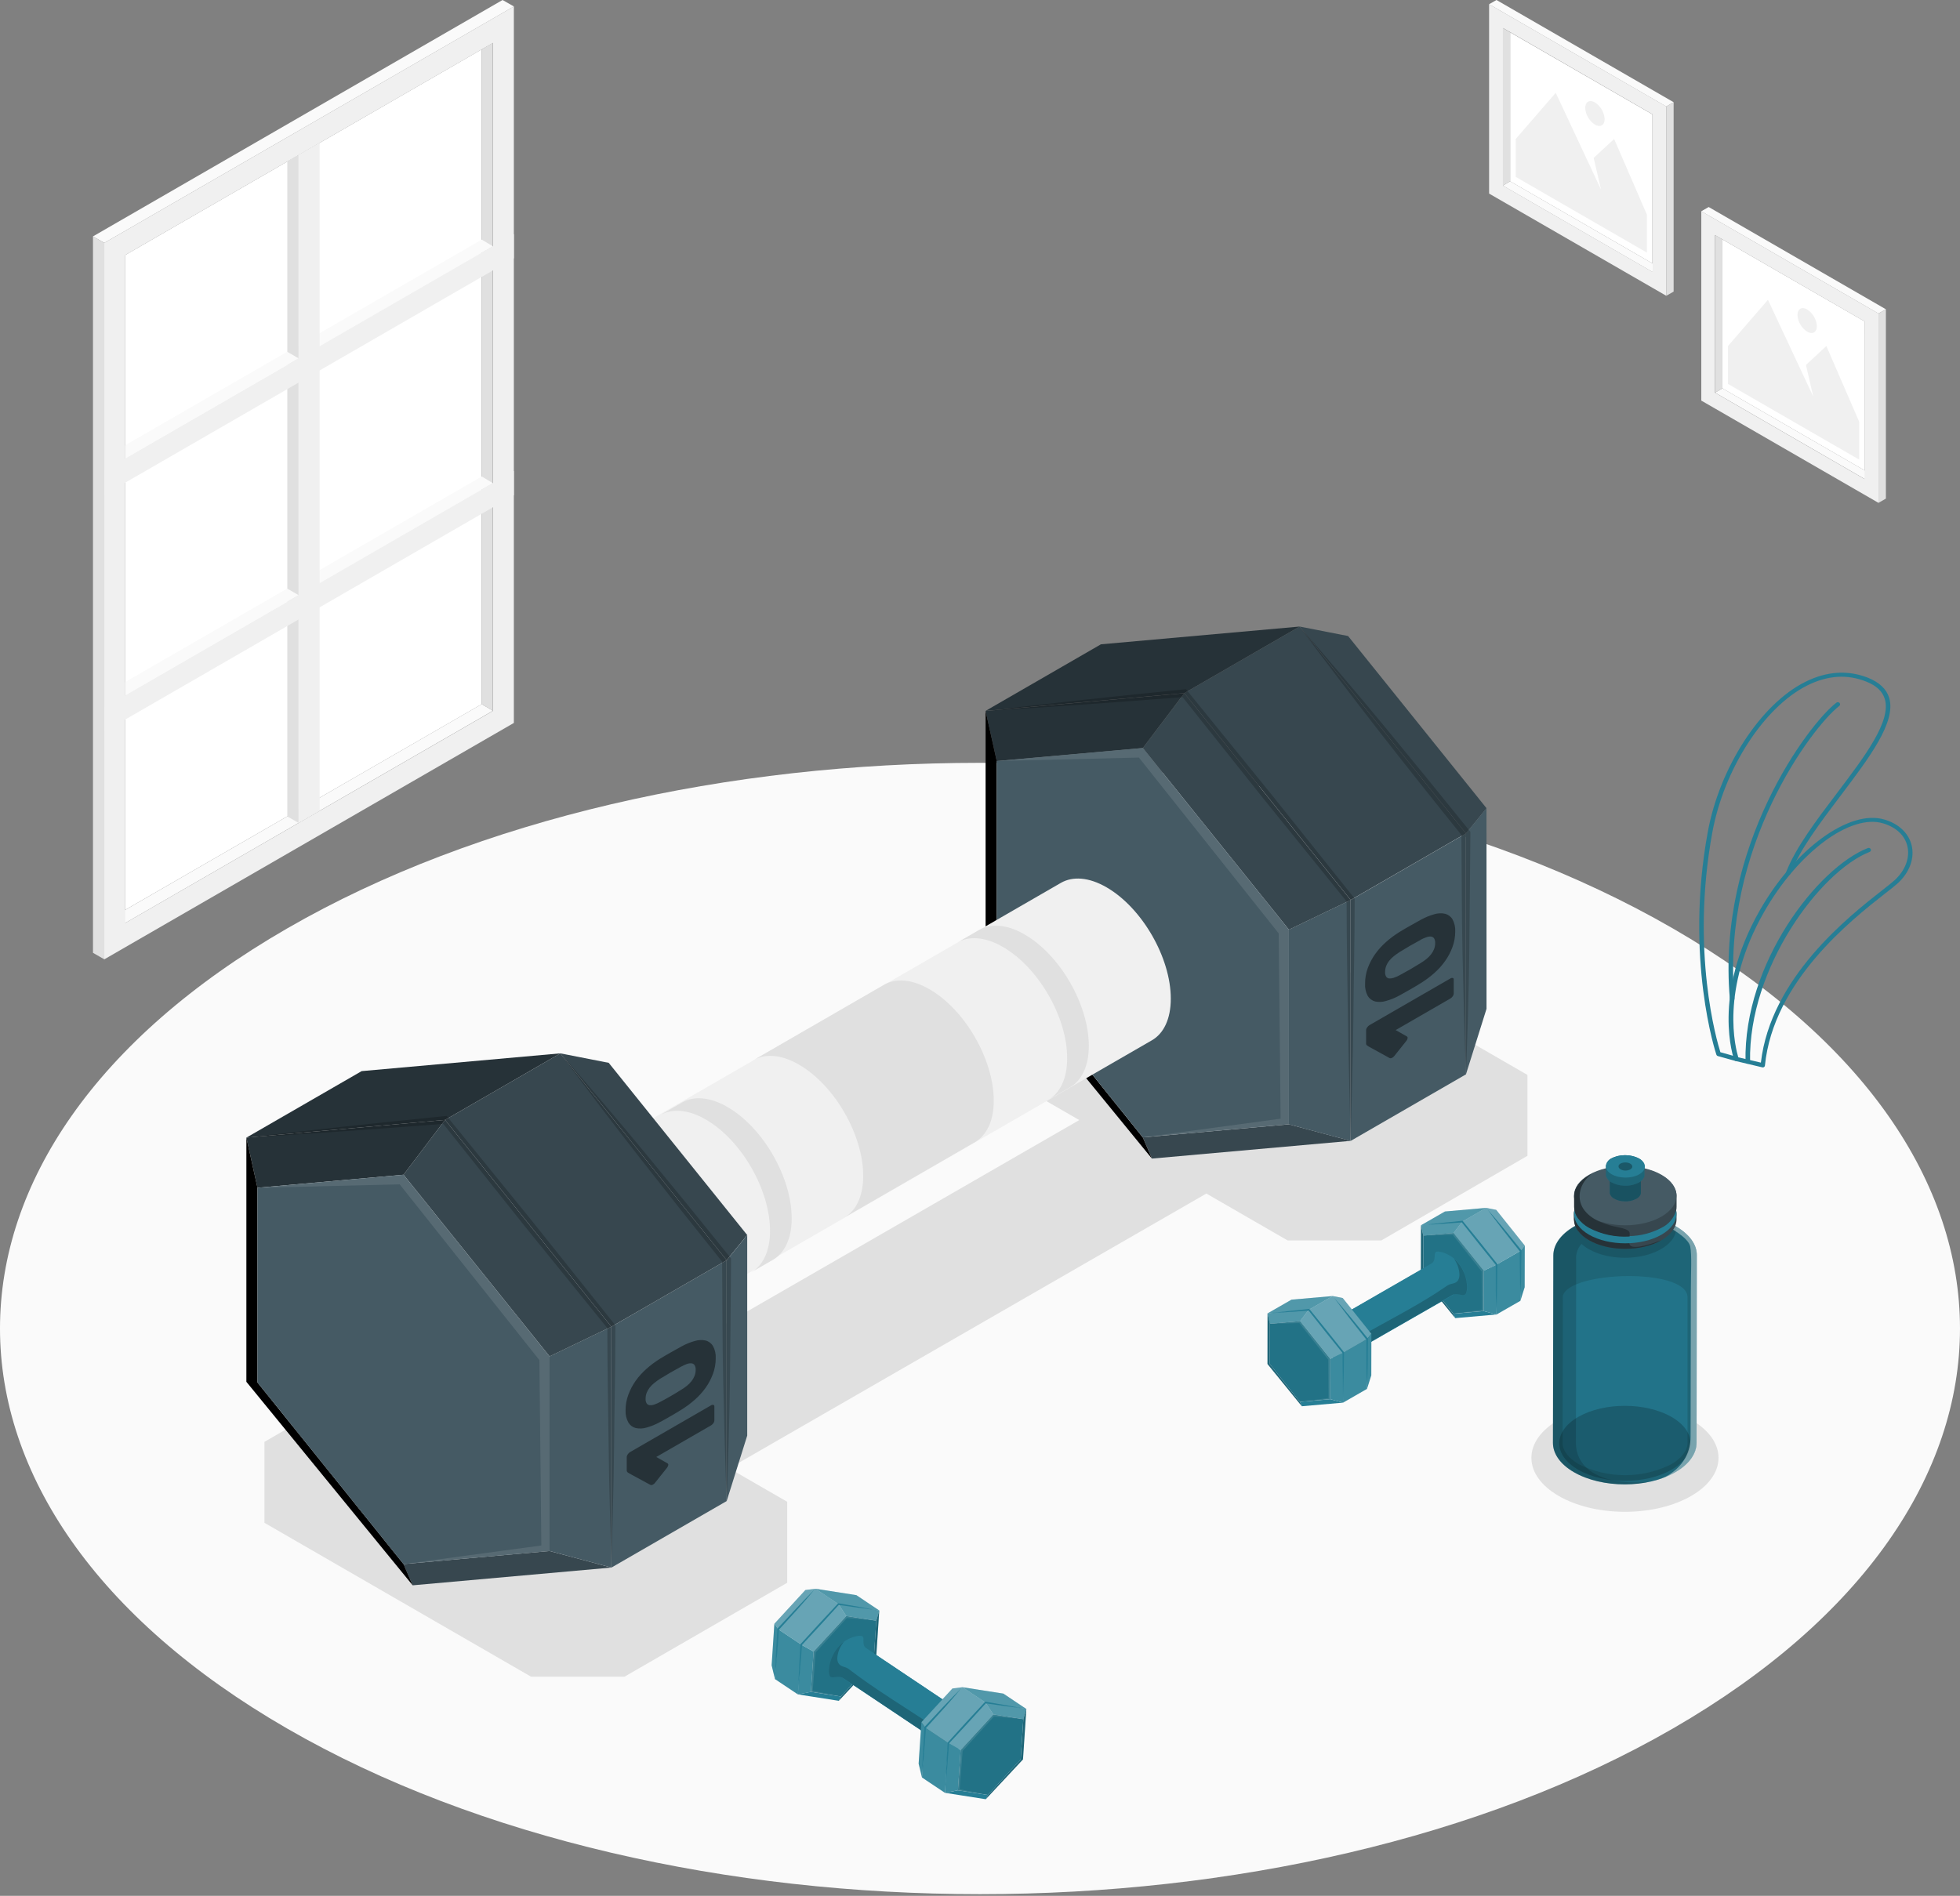 <svg width="154" height="149" viewBox="0 0 154 149" fill="none" xmlns="http://www.w3.org/2000/svg">
<rect x="0" y="0" width="154" height="149" fill="#808080" stroke="none"/>
<path d="M22.553 72.973C-7.518 90.334 -7.518 118.481 22.553 135.844C52.624 153.208 101.378 153.205 131.448 135.844C161.519 118.484 161.516 90.334 131.448 72.973C101.381 55.613 52.62 55.613 22.553 72.973Z" fill="#FAFAFA"/>
<path d="M8.97 72.014L9.845 72.537L38.727 55.862L37.852 55.34L8.97 72.014Z" fill="#FAFAFA"/>
<path d="M37.852 55.34L9.845 71.505V20.041L37.852 3.879V55.34Z" fill="white"/>
<path d="M40.374 0.508L8.193 19.09V75.397L40.374 56.818V0.508ZM38.741 55.864L9.843 72.539V20.043L38.741 3.369V55.864Z" fill="#F0F0F0"/>
<path d="M38.724 55.863L37.849 55.341V3.88L38.724 3.367V55.863Z" fill="#E0E0E0"/>
<path d="M9.845 53.618V54.646L38.727 37.972L37.852 37.449L9.845 53.618Z" fill="#FAFAFA"/>
<path d="M9.845 35V36.029L38.727 19.355L37.852 18.832L9.845 35Z" fill="#FAFAFA"/>
<path d="M40.377 0.506L39.486 0L7.306 18.578L8.194 19.088L40.377 0.506Z" fill="#FAFAFA"/>
<path d="M7.306 18.578L8.194 19.088V75.394L7.306 74.885V18.578Z" fill="#E0E0E0"/>
<path d="M22.573 12.692L23.462 12.176V64.675L22.573 64.165V12.692Z" fill="#E0E0E0"/>
<path d="M25.112 11.23L23.46 12.178V64.677L25.112 63.72V11.23Z" fill="#F0F0F0"/>
<path d="M40.376 18.398V20.302L8.192 38.884V36.977L40.376 18.398Z" fill="#F0F0F0"/>
<path d="M40.376 37.016V38.919L8.192 57.501V55.597L40.376 37.016Z" fill="#F0F0F0"/>
<path d="M23.462 28.165L22.573 27.652L9.844 35V36.029L23.462 28.165Z" fill="#FAFAFA"/>
<path d="M23.462 46.774L22.573 46.262L9.844 53.609V54.638L23.462 46.774Z" fill="#FAFAFA"/>
<path d="M130.411 21.035L129.84 21.375L118.083 14.589L118.655 14.246L130.411 21.035Z" fill="#FAFAFA"/>
<path d="M118.651 14.246L129.836 20.703V8.992L118.651 2.539V14.246Z" fill="white"/>
<path d="M117 15.214L130.918 23.244V8.366L117 0.332V15.214ZM118.097 2.203L129.854 8.993V21.376L118.097 14.59V2.203Z" fill="#F0F0F0"/>
<path d="M118.083 14.59L118.655 14.247V2.539L118.083 2.203V14.59Z" fill="#E0E0E0"/>
<path d="M117 0.333L117.581 0L131.5 8.034L130.918 8.37L117 0.333Z" fill="#FAFAFA"/>
<path d="M131.5 8.031L130.919 8.368V23.249L131.5 22.916V8.031Z" fill="#E0E0E0"/>
<path d="M119.092 13.899L129.402 19.853V16.875L126.825 10.924L125.218 12.41L125.796 14.905L122.237 7.293L119.092 10.924V13.899Z" fill="#F0F0F0"/>
<path d="M125.316 8.049C125.536 8.192 125.719 8.385 125.851 8.612C125.983 8.839 126.06 9.093 126.077 9.355C126.077 9.842 125.75 10.037 125.316 9.796C125.096 9.652 124.912 9.46 124.78 9.233C124.647 9.006 124.569 8.752 124.552 8.49C124.552 8.003 124.895 7.807 125.316 8.049Z" fill="#F0F0F0"/>
<path d="M147.087 37.306L146.516 37.648L134.756 30.859L135.331 30.52L147.087 37.306Z" fill="#FAFAFA"/>
<path d="M135.328 30.52L146.513 36.976L146.51 25.262L135.328 18.812V30.52Z" fill="white"/>
<path d="M133.673 31.483L147.595 39.52V24.638L133.673 16.602V31.483ZM134.747 18.476L146.504 25.262V37.649L134.747 30.86V18.476Z" fill="#F0F0F0"/>
<path d="M134.756 30.86L135.331 30.52V18.813L134.756 18.477V30.86Z" fill="#E0E0E0"/>
<path d="M133.673 16.603L134.254 16.27L148.176 24.306L147.595 24.64L133.673 16.603Z" fill="#FAFAFA"/>
<path d="M148.177 24.305L147.596 24.638V39.52L148.177 39.186V24.305Z" fill="#E0E0E0"/>
<path d="M135.77 30.172L146.079 36.122V33.147L143.499 27.194L141.896 28.683L142.474 31.178L138.911 23.562L135.77 27.194V30.172Z" fill="#F0F0F0"/>
<path d="M141.99 24.32C142.211 24.463 142.395 24.655 142.527 24.882C142.66 25.109 142.738 25.364 142.755 25.626C142.755 26.113 142.412 26.312 141.99 26.067C141.77 25.924 141.587 25.731 141.455 25.504C141.322 25.277 141.245 25.023 141.229 24.761C141.229 24.274 141.569 24.075 141.99 24.32Z" fill="#F0F0F0"/>
<path d="M138.538 83.885C138.514 83.89 138.49 83.89 138.466 83.885L136.379 83.389C136.352 83.382 136.326 83.37 136.305 83.352C136.283 83.333 136.266 83.31 136.255 83.284C136.236 83.235 134.433 78.258 138.28 71.528C141.023 66.714 145.321 63.586 148.058 64.409C149.178 64.735 149.955 65.473 150.193 66.407C150.455 67.446 150.04 68.582 149.076 69.448C148.864 69.64 148.528 69.901 148.097 70.235C145.484 72.289 139.335 77.093 138.672 83.751C138.669 83.775 138.66 83.798 138.647 83.818C138.634 83.838 138.617 83.856 138.597 83.869C138.578 83.878 138.558 83.883 138.538 83.885ZM136.579 83.095L138.355 83.513C139.129 76.831 145.256 72.031 147.884 69.97C148.302 69.644 148.636 69.382 148.841 69.196C149.71 68.412 150.089 67.393 149.857 66.469C149.645 65.636 148.972 65.013 147.96 64.709C145.383 63.935 141.275 66.995 138.61 71.668C135.109 77.804 136.379 82.425 136.579 83.095Z" fill="#267E95"/>
<path d="M137.356 83.603H137.329C137.284 83.605 137.239 83.589 137.205 83.558C137.171 83.528 137.15 83.486 137.147 83.44C136.993 75.674 142.829 68.192 146.754 66.651C146.797 66.633 146.846 66.632 146.889 66.648C146.933 66.665 146.969 66.697 146.989 66.739C146.998 66.76 147.003 66.781 147.003 66.803C147.003 66.826 146.998 66.847 146.989 66.868C146.98 66.888 146.967 66.906 146.951 66.921C146.935 66.936 146.916 66.948 146.895 66.955C143.015 68.477 137.362 76.069 137.506 83.437C137.506 83.478 137.491 83.518 137.463 83.549C137.435 83.58 137.397 83.599 137.356 83.603Z" fill="#267E95"/>
<path d="M136.463 83.39C136.437 83.397 136.41 83.397 136.384 83.39L134.977 82.999C134.95 82.992 134.925 82.978 134.905 82.959C134.884 82.941 134.869 82.917 134.859 82.891C134.833 82.816 132.355 75.38 134.18 65.4C135.111 60.309 138.334 55.341 141.841 53.591C143.527 52.748 145.186 52.644 146.766 53.264C147.661 53.624 148.223 54.153 148.432 54.835C149.013 56.726 146.88 59.541 144.627 62.523C143.047 64.609 141.417 66.768 140.672 68.669C140.653 68.711 140.618 68.745 140.575 68.763C140.533 68.781 140.484 68.782 140.44 68.767C140.419 68.761 140.399 68.751 140.382 68.737C140.365 68.723 140.351 68.705 140.341 68.686C140.331 68.666 140.325 68.645 140.323 68.623C140.322 68.6 140.325 68.578 140.333 68.558C141.094 66.598 142.74 64.436 144.333 62.333C146.538 59.42 148.621 56.667 148.089 54.927C147.906 54.332 147.436 53.888 146.626 53.565C145.15 52.974 143.595 53.075 142.011 53.865C138.592 55.573 135.45 60.442 134.536 65.442C132.825 74.795 134.908 81.859 135.173 82.695L136.479 83.061C136.501 83.065 136.522 83.075 136.539 83.088C136.557 83.101 136.572 83.118 136.584 83.137C136.595 83.157 136.601 83.178 136.604 83.201C136.606 83.223 136.604 83.245 136.597 83.266C136.589 83.298 136.572 83.326 136.548 83.348C136.524 83.37 136.495 83.385 136.463 83.39Z" fill="#267E95"/>
<path d="M136.113 78.664C136.067 78.669 136.021 78.656 135.984 78.627C135.948 78.599 135.924 78.557 135.917 78.511C134.859 66.496 142.122 56.876 144.284 55.227C144.321 55.198 144.368 55.184 144.415 55.188C144.462 55.192 144.506 55.212 144.539 55.246C144.554 55.263 144.565 55.282 144.572 55.303C144.579 55.324 144.581 55.347 144.579 55.369C144.577 55.391 144.57 55.412 144.559 55.432C144.548 55.451 144.534 55.468 144.516 55.481C142.393 57.114 135.228 66.601 136.276 78.485C136.278 78.507 136.275 78.53 136.267 78.551C136.259 78.573 136.248 78.592 136.233 78.609C136.217 78.626 136.199 78.639 136.178 78.649C136.158 78.658 136.136 78.664 136.113 78.664Z" fill="#267E95"/>
<path d="M80.228 85.389L84.798 88.029L47.307 109.638L40.904 105.938H33.56L20.776 113.319V119.68L41.722 131.773H49.069L61.853 124.392C61.853 121.565 61.853 120.857 61.853 118.029L57.294 115.397L94.785 93.803L101.171 97.49H108.529L120.013 90.838C120.013 88.016 120.013 87.305 120.013 84.48L99.065 72.387H91.708L80.234 79.039C80.223 81.856 80.226 82.567 80.228 85.389Z" fill="#E0E0E0"/>
<path d="M127.675 118.816C131.735 118.816 135.026 116.917 135.026 114.574C135.026 112.231 131.735 110.332 127.675 110.332C123.615 110.332 120.324 112.231 120.324 114.574C120.324 116.917 123.615 118.816 127.675 118.816Z" fill="#E0E0E0"/>
<path d="M131.683 96.385C131.438 96.244 131.184 96.121 130.922 96.016C130.679 95.921 130.47 95.756 130.322 95.542C130.174 95.328 130.093 95.075 130.089 94.814V93.348H125.302V94.814C125.298 95.074 125.217 95.327 125.069 95.54C124.92 95.754 124.711 95.918 124.469 96.012C124.206 96.118 123.951 96.241 123.705 96.382C122.601 97.015 122.049 97.848 122.049 98.668L122.017 113.396C122.017 114.228 122.565 115.064 123.666 115.701C125.87 116.978 129.44 116.981 131.647 115.701C132.748 115.064 133.3 114.232 133.303 113.399L133.322 98.674C133.336 97.854 132.793 97.038 131.683 96.385Z" fill="#267E95"/>
<path opacity="0.2" d="M131.683 96.385C131.438 96.244 131.184 96.121 130.922 96.016C130.679 95.921 130.47 95.756 130.322 95.542C130.174 95.328 130.093 95.075 130.089 94.814V93.348H125.302V94.814C125.298 95.074 125.217 95.327 125.069 95.54C124.92 95.754 124.711 95.918 124.469 96.012C124.206 96.118 123.951 96.241 123.705 96.382C122.601 97.015 122.049 97.848 122.049 98.668L122.017 113.396C122.017 114.228 122.565 115.064 123.666 115.701C125.87 116.978 129.44 116.981 131.647 115.701C132.748 115.064 133.3 114.232 133.303 113.399L133.322 98.674C133.336 97.854 132.793 97.038 131.683 96.385Z" fill="black"/>
<path opacity="0.6" d="M132.592 101.938C132.514 99.633 123.324 99.881 122.795 101.837L122.775 113.414C122.775 114.002 123.242 114.612 124.059 115.083C125.184 115.645 126.424 115.938 127.682 115.938C128.94 115.938 130.18 115.645 131.305 115.083C132.122 114.612 132.589 114.005 132.592 113.417V101.938Z" fill="#267E95"/>
<path opacity="0.2" d="M124.021 115.519C122.006 114.363 122.009 112.499 124.021 111.349C126.032 110.2 129.305 110.203 131.316 111.349C133.328 112.495 133.328 114.373 131.316 115.519C129.305 116.666 126.036 116.676 124.021 115.519Z" fill="black"/>
<path opacity="0.15" d="M130.55 94.885C129.369 94.278 128.027 94.063 126.716 94.271V93.34H125.305V94.806C125.301 95.067 125.219 95.32 125.07 95.533C124.921 95.747 124.712 95.911 124.469 96.005C124.206 96.109 123.951 96.233 123.705 96.374H123.679C122.595 97.007 122.046 97.833 122.046 98.66L122.017 113.394C122.017 114.227 122.562 115.063 123.649 115.7C125.233 116.618 127.526 116.872 129.508 116.477C124.936 116.784 123.819 114.844 123.823 113.43L123.842 99.012C123.82 98.786 123.846 98.558 123.919 98.342C123.992 98.126 124.109 97.929 124.263 97.762C124.433 97.918 124.621 98.053 124.822 98.166C126.393 99.078 128.943 99.081 130.517 98.166C131.363 97.68 131.755 97.03 131.693 96.393L131.598 96.338C131.532 96.037 131.405 95.752 131.225 95.502C131.044 95.252 130.815 95.042 130.55 94.885Z" fill="black"/>
<path opacity="0.4" d="M131.684 96.385C131.439 96.244 131.185 96.121 130.923 96.016C130.68 95.921 130.471 95.756 130.322 95.542C130.174 95.328 130.093 95.075 130.09 94.814V93.348H129.567C129.567 95.307 129.567 94.892 129.567 95.307C129.567 95.722 130.256 95.96 130.707 96.208C131.158 96.457 132.667 97.26 132.804 97.969C132.941 98.677 132.853 99.928 132.853 101.45C132.853 102.972 132.836 111.92 132.833 112.922C132.83 113.925 132.418 115.345 130.576 116.204C130.951 116.079 131.313 115.918 131.657 115.724C132.761 115.071 133.31 114.291 133.313 113.412L133.333 98.687C133.336 97.854 132.794 97.038 131.684 96.385Z" fill="white"/>
<path d="M131.728 95.405V95.823C131.728 96.417 131.333 97.015 130.543 97.472C128.969 98.377 126.422 98.373 124.848 97.472C124.501 97.282 124.199 97.019 123.963 96.701C123.778 96.448 123.677 96.143 123.672 95.829V95.395C123.671 95.304 123.682 95.213 123.705 95.124C123.786 94.826 123.931 94.549 124.129 94.312C124.326 94.075 124.573 93.883 124.851 93.749L124.91 93.72C126.49 92.845 128.998 92.861 130.549 93.759C130.828 93.892 131.075 94.084 131.272 94.322C131.47 94.559 131.615 94.836 131.696 95.134C131.717 95.223 131.728 95.314 131.728 95.405Z" fill="#37474F"/>
<path d="M128.024 97.715V96.232C128.024 95.647 128.171 96.441 127.143 96.438C126.251 96.438 125.461 94.38 124.906 93.711L124.847 93.74C124.569 93.874 124.323 94.066 124.125 94.304C123.927 94.541 123.782 94.817 123.701 95.115C123.679 95.204 123.668 95.295 123.668 95.386V95.821C123.673 96.134 123.774 96.439 123.959 96.692C124.195 97.01 124.497 97.273 124.844 97.463C126.418 98.374 128.965 98.378 130.539 97.463C129.432 97.907 128.024 98.273 128.024 97.715Z" fill="#263238"/>
<path d="M124.849 97.037C123.278 96.126 123.281 94.653 124.849 93.749C126.416 92.844 128.973 92.844 130.544 93.749C132.115 94.653 132.115 96.133 130.544 97.037C128.973 97.942 126.423 97.939 124.849 97.037Z" fill="#267E95"/>
<path d="M131.731 94.009V94.842C131.733 94.937 131.722 95.033 131.699 95.126C131.615 95.422 131.47 95.698 131.272 95.934C131.073 96.17 130.827 96.361 130.549 96.494C129.772 96.907 128.908 97.131 128.028 97.147C126.927 97.219 125.827 96.985 124.85 96.471C124.512 96.289 124.215 96.037 123.979 95.733C123.849 95.554 123.76 95.349 123.717 95.132C123.695 95.043 123.684 94.951 123.685 94.858V94.006C123.685 93.408 124.076 92.814 124.864 92.373C124.935 92.334 125.004 92.294 125.079 92.258C126.663 91.468 129.06 91.511 130.562 92.379C131.343 92.814 131.738 93.411 131.731 94.009Z" fill="#37474F"/>
<path d="M124.85 95.615C123.279 94.704 123.279 93.235 124.85 92.327C126.421 91.419 128.975 91.426 130.545 92.327C132.116 93.228 132.113 94.708 130.545 95.615C128.978 96.523 126.421 96.527 124.85 95.615Z" fill="#455A64"/>
<path d="M123.975 95.734C124.211 96.05 124.512 96.312 124.857 96.502C125.834 97.016 126.933 97.25 128.035 97.178C128.035 96.884 128.211 96.662 127.156 96.456C126.281 96.286 124.988 95.921 124.383 94.964C123.832 94.082 124.152 92.923 125.079 92.25C125.004 92.286 124.935 92.325 124.864 92.364C124.076 92.815 123.685 93.409 123.685 93.997V94.85C123.684 94.942 123.695 95.034 123.717 95.124C123.757 95.344 123.845 95.552 123.975 95.734Z" fill="#263238"/>
<path d="M126.481 91.87V93.702C126.478 93.73 126.478 93.759 126.481 93.787C126.505 93.878 126.549 93.963 126.61 94.036C126.67 94.109 126.745 94.168 126.83 94.208C127.065 94.336 127.327 94.406 127.595 94.414C127.933 94.442 128.273 94.373 128.574 94.215C128.68 94.158 128.773 94.079 128.845 93.983C128.886 93.93 128.912 93.869 128.924 93.803C128.929 93.775 128.929 93.746 128.924 93.718V91.88C128.914 91.772 128.876 91.669 128.814 91.58C128.751 91.492 128.666 91.422 128.568 91.377L128.503 91.341C128.24 91.22 127.953 91.16 127.664 91.164C127.374 91.169 127.09 91.238 126.83 91.367C126.733 91.412 126.649 91.483 126.588 91.571C126.526 91.66 126.49 91.763 126.481 91.87Z" fill="#267E95"/>
<path opacity="0.35" d="M126.481 91.87V93.702C126.478 93.73 126.478 93.759 126.481 93.787C126.505 93.878 126.549 93.963 126.61 94.036C126.67 94.109 126.745 94.168 126.83 94.208C127.065 94.336 127.327 94.406 127.595 94.414C127.933 94.442 128.273 94.373 128.574 94.215C128.68 94.158 128.773 94.079 128.845 93.983C128.886 93.93 128.912 93.869 128.924 93.803C128.929 93.775 128.929 93.746 128.924 93.718V91.88C128.914 91.772 128.876 91.669 128.814 91.58C128.751 91.492 128.666 91.422 128.568 91.377L128.503 91.341C128.24 91.22 127.953 91.16 127.664 91.164C127.374 91.169 127.09 91.238 126.83 91.367C126.733 91.412 126.649 91.483 126.588 91.571C126.526 91.66 126.49 91.763 126.481 91.87Z" fill="black"/>
<path d="M126.482 91.867C126.482 92.255 127.028 92.576 127.707 92.579C128.386 92.582 128.935 92.269 128.938 91.88C128.941 91.491 128.393 91.171 127.714 91.168C127.034 91.165 126.486 91.491 126.482 91.867Z" fill="#267E95"/>
<path opacity="0.5" d="M127.274 91.865C127.274 92.006 127.467 92.117 127.709 92.12C127.95 92.123 128.143 92.009 128.143 91.872C128.143 91.735 127.95 91.621 127.709 91.617C127.467 91.614 127.274 91.728 127.274 91.865Z" fill="#267E95"/>
<path opacity="0.3" d="M127.274 91.865C127.274 92.006 127.467 92.117 127.709 92.12C127.95 92.123 128.143 92.009 128.143 91.872C128.143 91.735 127.95 91.621 127.709 91.617C127.467 91.614 127.274 91.728 127.274 91.865Z" fill="black"/>
<path d="M126.182 91.666V92.29C126.179 92.326 126.179 92.362 126.182 92.397C126.213 92.51 126.268 92.615 126.343 92.706C126.418 92.796 126.511 92.869 126.616 92.92C126.911 93.08 127.238 93.169 127.573 93.181C127.992 93.21 128.41 93.123 128.782 92.93C128.909 92.857 129.02 92.76 129.108 92.642C129.158 92.574 129.192 92.496 129.209 92.414C129.214 92.379 129.214 92.344 129.209 92.309V91.679C129.197 91.544 129.15 91.416 129.072 91.306C128.994 91.195 128.888 91.108 128.765 91.052L128.684 91.01C128.356 90.859 127.999 90.784 127.638 90.789C127.278 90.795 126.923 90.881 126.6 91.042C126.482 91.101 126.382 91.189 126.308 91.299C126.235 91.408 126.192 91.535 126.182 91.666Z" fill="#267E95"/>
<path opacity="0.2" d="M126.182 91.666V92.29C126.179 92.326 126.179 92.362 126.182 92.397C126.213 92.51 126.268 92.615 126.343 92.706C126.418 92.796 126.511 92.869 126.616 92.92C126.911 93.08 127.238 93.169 127.573 93.181C127.992 93.21 128.41 93.123 128.782 92.93C128.909 92.857 129.02 92.76 129.108 92.642C129.158 92.574 129.192 92.496 129.209 92.414C129.214 92.379 129.214 92.344 129.209 92.309V91.679C129.197 91.544 129.15 91.416 129.072 91.306C128.994 91.195 128.888 91.108 128.765 91.052L128.684 91.01C128.356 90.859 127.999 90.784 127.638 90.789C127.278 90.795 126.923 90.881 126.6 91.042C126.482 91.101 126.382 91.189 126.308 91.299C126.235 91.408 126.192 91.535 126.182 91.666Z" fill="black"/>
<path d="M126.18 91.661C126.18 92.148 126.859 92.543 127.705 92.549C128.551 92.556 129.236 92.164 129.24 91.677C129.243 91.191 128.557 90.796 127.715 90.789C126.872 90.783 126.183 91.161 126.18 91.661Z" fill="#267E95"/>
<path opacity="0.5" d="M127.167 91.67C127.167 91.839 127.409 91.996 127.709 91.996C128.01 91.996 128.251 91.859 128.254 91.686C128.258 91.513 128.013 91.359 127.712 91.359C127.412 91.359 127.167 91.49 127.167 91.67Z" fill="#267E95"/>
<path opacity="0.3" d="M127.167 91.67C127.167 91.839 127.409 91.996 127.709 91.996C128.01 91.996 128.251 91.859 128.254 91.686C128.258 91.513 128.013 91.359 127.712 91.359C127.412 91.359 127.167 91.49 127.167 91.67Z" fill="black"/>
<path d="M90.513 91.055L89.795 89.389L101.271 88.363L106.124 89.662L90.513 91.055Z" fill="#37474F"/>
<path d="M101.267 73.064V88.365L106.12 89.665V70.734L101.267 73.064Z" fill="#455A64"/>
<path d="M89.795 58.792L93.057 54.48L106.124 70.737L101.271 73.067L89.795 58.792Z" fill="#37474F"/>
<path d="M78.315 59.815L77.44 55.876L93.054 54.48L89.792 58.792L78.315 59.815Z" fill="#263238"/>
<path d="M77.44 55.875V75.068L90.51 91.059L89.792 89.393L78.315 75.115V59.814L77.44 55.875Z" fill="black"/>
<path d="M78.315 75.109V59.808L89.792 58.785L101.268 73.06V88.361L89.792 89.387L78.315 75.109Z" fill="#455A64"/>
<path d="M106.125 89.665L115.185 84.434L115.183 65.504L106.125 70.734V89.665Z" fill="#455A64"/>
<path d="M93.057 54.473L106.124 70.729L115.182 65.499L102.114 49.242L93.057 54.473Z" fill="#37474F"/>
<path d="M77.44 55.868L86.501 50.638L102.112 49.242L93.054 54.473L77.44 55.868Z" fill="#263238"/>
<path opacity="0.2" d="M106.121 89.666C106.191 86.51 106.309 83.355 106.335 80.199C106.361 77.044 106.436 73.891 106.439 70.736V70.624L106.369 70.535L99.86 62.389L93.288 54.292L93.184 54.164L93.028 54.18C87.821 54.7 82.632 55.258 77.44 55.875C82.606 55.565 87.763 55.19 92.919 54.789L99.316 62.826L105.806 70.847C105.806 73.972 105.869 77.083 105.91 80.199C105.952 83.316 106.053 86.51 106.121 89.666Z" fill="black"/>
<path d="M102.117 49.242L105.921 49.987L116.799 63.52L115.184 65.499L102.117 49.242Z" fill="#37474F"/>
<path d="M116.798 79.285L115.184 84.432L115.182 65.502L116.796 63.523L116.798 79.285Z" fill="#455A64"/>
<g opacity="0.2">
<path d="M115.182 84.429C115.302 81.273 115.401 78.118 115.443 74.965C115.484 71.812 115.497 68.654 115.529 65.499V65.376L115.451 65.277C113.271 62.57 111.075 59.875 108.864 57.193C106.652 54.512 104.4 51.861 102.107 49.242C104.176 52.042 106.28 54.811 108.418 57.55C110.557 60.289 112.718 63.011 114.901 65.717L114.823 65.499C114.857 68.654 114.841 71.81 114.912 74.965C114.982 78.121 115.065 81.273 115.182 84.429Z" fill="black"/>
</g>
<path opacity="0.1" d="M78.315 59.808L89.487 59.538L100.469 73.357L100.62 87.921L89.792 89.387L101.268 88.361V73.06L89.792 58.785L78.315 59.808Z" fill="white"/>
<path d="M109.55 82.997C109.498 83.064 109.43 83.117 109.352 83.151C109.325 83.165 109.295 83.172 109.265 83.172C109.234 83.172 109.205 83.165 109.178 83.151L107.553 82.258L107.418 82.172C107.39 82.151 107.367 82.124 107.353 82.093C107.339 82.061 107.333 82.026 107.337 81.992V80.951C107.341 80.875 107.37 80.803 107.418 80.745C107.465 80.673 107.528 80.612 107.602 80.568L113.958 76.9C113.984 76.88 114.014 76.867 114.046 76.861C114.078 76.854 114.111 76.854 114.143 76.861C114.168 76.867 114.189 76.883 114.204 76.904C114.218 76.926 114.224 76.952 114.221 76.978V78.092C114.217 78.168 114.19 78.241 114.143 78.3C114.094 78.371 114.031 78.431 113.958 78.475L109.659 80.956L110.544 81.458C110.567 81.473 110.585 81.495 110.594 81.52C110.603 81.545 110.604 81.573 110.597 81.599C110.584 81.677 110.548 81.751 110.495 81.81L109.55 82.997Z" fill="#263238"/>
<path d="M107.257 77.297C107.255 76.881 107.327 76.467 107.47 76.076C107.615 75.686 107.81 75.317 108.051 74.977C108.298 74.632 108.584 74.316 108.902 74.035C109.22 73.753 109.561 73.498 109.92 73.272C110.202 73.1 110.498 72.921 110.806 72.751C111.113 72.582 111.404 72.41 111.673 72.267C111.996 72.092 112.337 71.953 112.691 71.853C112.965 71.768 113.258 71.754 113.539 71.814C113.781 71.875 113.99 72.028 114.12 72.241C114.282 72.539 114.358 72.876 114.339 73.215C114.339 73.632 114.265 74.047 114.12 74.438C113.976 74.829 113.781 75.198 113.539 75.537C113.294 75.882 113.009 76.198 112.691 76.477C112.373 76.759 112.033 77.015 111.673 77.24C111.412 77.406 111.115 77.581 110.806 77.76C110.496 77.94 110.202 78.104 109.92 78.255C109.598 78.431 109.256 78.569 108.902 78.667C108.627 78.753 108.334 78.767 108.051 78.708C107.81 78.646 107.602 78.493 107.47 78.281C107.308 77.98 107.234 77.639 107.257 77.297ZM111.623 73.866C111.063 74.165 110.514 74.483 109.97 74.821C109.813 74.921 109.662 75.03 109.517 75.147C109.385 75.251 109.264 75.37 109.158 75.501C109.057 75.626 108.976 75.765 108.918 75.915C108.858 76.065 108.828 76.226 108.829 76.388C108.819 76.52 108.85 76.653 108.918 76.766C108.946 76.804 108.982 76.836 109.023 76.859C109.064 76.882 109.11 76.895 109.158 76.899C109.28 76.904 109.402 76.885 109.517 76.844C109.673 76.79 109.825 76.723 109.97 76.644C110.514 76.357 111.063 76.04 111.623 75.688C111.78 75.593 111.93 75.487 112.074 75.373C112.207 75.267 112.328 75.146 112.433 75.011C112.534 74.885 112.615 74.745 112.675 74.595C112.735 74.443 112.766 74.281 112.763 74.118C112.774 73.987 112.743 73.856 112.675 73.743C112.646 73.705 112.61 73.672 112.568 73.649C112.527 73.625 112.481 73.61 112.433 73.605C112.311 73.598 112.188 73.617 112.074 73.66C111.913 73.714 111.758 73.782 111.61 73.863L111.623 73.866Z" fill="#263238"/>
<path d="M47.616 106.522C46.699 107.043 45.437 106.973 44.041 106.168C41.253 104.557 38.99 100.638 38.99 97.418C38.99 95.806 39.555 94.674 40.469 94.145L83.368 69.38C84.282 68.86 85.544 68.927 86.94 69.734C89.731 71.346 91.991 75.262 91.991 78.485C91.991 80.097 91.426 81.227 90.512 81.755L47.616 106.522Z" fill="#F0F0F0"/>
<path d="M38.99 97.417C38.99 95.806 39.555 94.673 40.469 94.145C41.383 93.616 42.648 93.694 44.041 94.499C46.832 96.11 49.095 100.029 49.095 103.252C49.095 104.861 48.53 105.993 47.616 106.522C46.702 107.05 45.437 106.972 44.041 106.168C41.253 104.556 38.99 100.638 38.99 97.417Z" fill="#FAFAFA"/>
<path d="M59.026 99.995L60.729 99.014C61.633 98.493 62.211 97.353 62.205 95.749C62.205 92.526 59.948 88.605 57.154 87.001C55.769 86.194 54.493 86.124 53.59 86.647L51.885 87.631C52.791 87.111 54.064 87.176 55.452 87.985C58.245 89.589 60.508 93.51 60.5 96.731C60.508 98.337 59.93 99.475 59.026 99.995Z" fill="#E0E0E0"/>
<path d="M82.37 86.436L84.073 85.451C84.978 84.931 85.556 83.79 85.549 82.187C85.549 78.966 83.294 75.043 80.5 73.439C79.113 72.632 77.84 72.561 76.933 73.085L75.233 74.069C76.137 73.548 77.413 73.616 78.798 74.423C81.591 76.027 83.856 79.948 83.849 83.168C83.854 84.775 83.276 85.912 82.37 86.436Z" fill="#E0E0E0"/>
<path d="M66.346 95.683L76.604 89.76C77.51 89.239 78.088 88.099 78.08 86.495C78.08 83.272 75.823 79.351 73.029 77.747C71.644 76.94 70.371 76.87 69.465 77.393L59.207 83.316C60.113 82.796 61.386 82.863 62.771 83.67C65.565 85.274 67.83 89.195 67.822 92.416C67.83 94.022 67.252 95.16 66.346 95.683Z" fill="#E0E0E0"/>
<path d="M32.424 124.593L31.705 122.924L43.181 121.898L48.037 123.198L32.424 124.593Z" fill="#37474F"/>
<path d="M43.181 106.598V121.897L48.036 123.196L48.034 104.266L43.181 106.598Z" fill="#455A64"/>
<path d="M31.705 92.325L34.97 88.016L48.035 104.269L43.181 106.602L31.705 92.325Z" fill="#37474F"/>
<path d="M20.231 93.35L19.358 89.409L34.972 88.016L31.707 92.325L20.231 93.35Z" fill="#263238"/>
<path d="M19.358 89.406V108.599L32.426 124.593L31.707 122.924L20.231 108.649V93.348L19.358 89.406Z" fill="black"/>
<path d="M20.23 108.651V93.35L31.706 92.324L43.182 106.602V121.9L31.706 122.926L20.23 108.651Z" fill="#455A64"/>
<path d="M48.037 123.201L57.094 117.973V99.043L48.034 104.271L48.037 123.201Z" fill="#455A64"/>
<path d="M34.971 88.016L48.035 104.269L57.096 99.042L44.029 82.785L34.971 88.016Z" fill="#37474F"/>
<path d="M19.358 89.409L28.416 84.181L44.03 82.785L34.972 88.016L19.358 89.409Z" fill="#263238"/>
<path opacity="0.2" d="M48.038 123.202C48.105 120.049 48.223 116.894 48.249 113.738C48.275 110.583 48.353 107.427 48.353 104.272V104.163L48.283 104.074L41.774 95.925L35.2 87.831L35.098 87.703L34.939 87.719C29.732 88.24 24.543 88.797 19.355 89.411C24.517 89.101 29.675 88.726 34.83 88.328L41.227 96.365L47.72 104.379C47.72 107.503 47.783 110.627 47.824 113.731C47.85 116.894 47.97 120.049 48.038 123.202Z" fill="black"/>
<path d="M44.026 82.785L47.828 83.53L58.708 97.063L57.094 99.042L44.026 82.785Z" fill="#37474F"/>
<path d="M58.71 112.828L57.096 117.975V99.045L58.71 97.066V112.828Z" fill="#455A64"/>
<g opacity="0.2">
<path d="M57.094 117.971C57.216 114.815 57.313 111.66 57.354 108.504C57.396 105.349 57.409 102.193 57.44 99.04V98.907L57.362 98.809C55.184 96.101 52.988 93.405 50.775 90.722C48.562 88.039 46.311 85.389 44.022 82.773C46.089 85.573 48.192 88.341 50.333 91.079C52.473 93.816 54.633 96.539 56.813 99.249L56.737 99.03C56.769 102.185 56.753 105.338 56.823 108.494C56.893 111.649 56.972 114.815 57.094 117.971Z" fill="black"/>
</g>
<path opacity="0.1" d="M20.23 93.35L31.404 93.079L42.383 106.896L42.534 121.463L31.706 122.926L43.182 121.9V106.602L31.706 92.324L20.23 93.35Z" fill="white"/>
<path d="M51.464 116.54C51.413 116.608 51.346 116.661 51.268 116.694C51.241 116.708 51.211 116.715 51.18 116.715C51.149 116.715 51.119 116.708 51.091 116.694L49.459 115.808C49.42 115.788 49.376 115.756 49.324 115.723C49.296 115.702 49.274 115.674 49.26 115.643C49.246 115.612 49.24 115.577 49.243 115.543V114.501C49.249 114.426 49.277 114.355 49.324 114.296C49.372 114.223 49.436 114.163 49.511 114.119L55.864 110.45C55.891 110.431 55.921 110.418 55.953 110.411C55.986 110.405 56.019 110.405 56.051 110.411C56.076 110.419 56.097 110.434 56.111 110.456C56.126 110.477 56.132 110.503 56.129 110.528V111.645C56.125 111.72 56.097 111.792 56.051 111.851C56.002 111.922 55.938 111.982 55.864 112.025L51.565 114.507L52.45 115.009C52.473 115.024 52.491 115.045 52.501 115.07C52.511 115.096 52.512 115.124 52.505 115.15C52.489 115.229 52.454 115.302 52.401 115.363L51.464 116.54Z" fill="#263238"/>
<path d="M49.153 110.836C49.151 110.419 49.224 110.006 49.369 109.615C49.513 109.225 49.707 108.856 49.947 108.516C50.195 108.171 50.482 107.855 50.801 107.574C51.118 107.293 51.458 107.037 51.816 106.811C52.1 106.639 52.397 106.46 52.702 106.29C53.006 106.121 53.3 105.949 53.569 105.806C53.892 105.631 54.233 105.492 54.587 105.392C54.862 105.307 55.156 105.293 55.438 105.353C55.68 105.414 55.888 105.569 56.016 105.783C56.18 106.079 56.256 106.416 56.235 106.754C56.236 107.172 56.162 107.588 56.016 107.98C55.874 108.364 55.682 108.729 55.446 109.063C55.199 109.409 54.913 109.725 54.594 110.006C54.276 110.286 53.936 110.541 53.577 110.766C53.316 110.935 53.019 111.107 52.709 111.287C52.4 111.466 52.108 111.63 51.824 111.781C51.502 111.956 51.162 112.094 50.809 112.193C50.532 112.279 50.239 112.293 49.955 112.234C49.714 112.173 49.506 112.02 49.377 111.807C49.212 111.511 49.135 111.175 49.153 110.836ZM53.519 107.405C52.962 107.704 52.413 108.022 51.866 108.36C51.709 108.46 51.558 108.569 51.413 108.686C51.281 108.791 51.16 108.911 51.054 109.042C50.955 109.167 50.874 109.306 50.814 109.454C50.754 109.604 50.724 109.765 50.726 109.928C50.715 110.06 50.746 110.192 50.814 110.305C50.843 110.343 50.879 110.374 50.92 110.397C50.961 110.42 51.007 110.434 51.054 110.438C51.176 110.446 51.298 110.427 51.413 110.383C51.57 110.331 51.722 110.264 51.866 110.183C52.413 109.896 52.962 109.579 53.519 109.227C53.677 109.132 53.828 109.027 53.972 108.912C54.105 108.805 54.225 108.684 54.331 108.55C54.43 108.424 54.511 108.285 54.571 108.136C54.631 107.984 54.661 107.821 54.66 107.657C54.67 107.526 54.639 107.395 54.571 107.282C54.543 107.244 54.507 107.212 54.466 107.189C54.425 107.165 54.379 107.151 54.331 107.147C54.209 107.137 54.087 107.155 53.972 107.199C53.816 107.255 53.664 107.324 53.519 107.405Z" fill="#263238"/>
<path d="M114.342 103.594L114.195 103.248L116.573 103.039L117.579 103.31L114.342 103.594Z" fill="#267E95"/>
<path d="M116.582 99.867L116.572 103.038L117.578 103.309L117.588 99.387L116.582 99.867Z" fill="#267E95"/>
<path opacity="0.1" d="M116.582 99.867L116.572 103.038L117.578 103.309L117.588 99.387L116.582 99.867Z" fill="white"/>
<path d="M114.208 96.903L114.887 96.012L117.588 99.388L116.582 99.868L114.208 96.903Z" fill="#267E95"/>
<path opacity="0.3" d="M114.208 96.903L114.887 96.012L117.588 99.388L116.582 99.868L114.208 96.903Z" fill="white"/>
<path d="M111.832 97.112L111.652 96.296L114.889 96.012L114.209 96.903L111.832 97.112Z" fill="#267E95"/>
<path opacity="0.2" d="M111.832 97.112L111.652 96.296L114.889 96.012L114.209 96.903L111.832 97.112Z" fill="white"/>
<path d="M111.649 96.293L111.64 100.271L114.34 103.592L114.193 103.246L111.819 100.28L111.829 97.109L111.649 96.293Z" fill="#267E95"/>
<path opacity="0.2" d="M111.649 96.293L111.64 100.271L114.34 103.592L114.193 103.246L111.819 100.28L111.829 97.109L111.649 96.293Z" fill="black"/>
<path d="M111.822 100.278L111.832 97.107L114.21 96.898L116.584 99.864L116.574 103.035L114.196 103.244L111.822 100.278Z" fill="#267E95"/>
<path opacity="0.1" d="M111.822 100.278L111.832 97.107L114.21 96.898L116.584 99.864L116.574 103.035L114.196 103.244L111.822 100.278Z" fill="black"/>
<path d="M117.577 103.312L119.458 102.234L119.468 98.309L117.587 99.389L117.577 103.312Z" fill="#267E95"/>
<path opacity="0.1" d="M117.577 103.312L119.458 102.234L119.468 98.309L117.587 99.389L117.577 103.312Z" fill="white"/>
<path d="M114.889 96.011L117.589 99.387L119.47 98.306L116.766 94.93L114.889 96.011Z" fill="#267E95"/>
<path opacity="0.3" d="M114.889 96.011L117.589 99.387L119.47 98.306L116.766 94.93L114.889 96.011Z" fill="white"/>
<path d="M111.652 96.295L113.53 95.214L116.766 94.93L114.889 96.011L111.652 96.295Z" fill="#267E95"/>
<path opacity="0.2" d="M111.652 96.295L113.53 95.214L116.766 94.93L114.889 96.011L111.652 96.295Z" fill="white"/>
<path d="M117.576 103.309C117.593 102.656 117.619 102.003 117.625 101.35C117.632 100.697 117.651 100.044 117.651 99.391V99.368V99.348L116.306 97.656L114.938 95.971L114.915 95.945H114.882C113.804 96.053 112.727 96.164 111.652 96.291C112.72 96.229 113.791 96.154 114.859 96.073L116.182 97.741L117.524 99.407C117.524 100.06 117.524 100.713 117.524 101.347C117.524 101.98 117.567 102.656 117.576 103.309Z" fill="#267E95"/>
<path d="M116.768 94.93L117.558 95.086L119.805 97.898L119.472 98.306L116.768 94.93Z" fill="#267E95"/>
<path opacity="0.3" d="M116.768 94.93L117.558 95.086L119.805 97.898L119.472 98.306L116.768 94.93Z" fill="white"/>
<path d="M119.796 101.164L119.46 102.232L119.47 98.307L119.803 97.898L119.796 101.164Z" fill="#267E95"/>
<path opacity="0.1" d="M119.796 101.164L119.46 102.232L119.47 98.307L119.803 97.898L119.796 101.164Z" fill="white"/>
<path d="M119.458 102.23C119.484 101.577 119.507 100.924 119.517 100.27C119.527 99.617 119.517 98.964 119.54 98.311V98.285V98.265C119.089 97.704 118.635 97.144 118.178 96.587C117.721 96.031 117.254 95.48 116.78 94.938C117.208 95.516 117.646 96.09 118.087 96.662C118.527 97.233 118.975 97.795 119.425 98.357L119.409 98.311C119.409 98.964 119.409 99.617 119.425 100.27C119.442 100.924 119.435 101.573 119.458 102.23Z" fill="#267E95"/>
<path opacity="0.1" d="M111.831 97.107L114.146 97.055L116.416 99.926L116.439 102.943L114.195 103.244L116.573 103.035L116.583 99.864L114.208 96.898L111.831 97.107Z" fill="white"/>
<path d="M105.447 106.776C105.328 106.832 105.196 106.854 105.066 106.841C104.936 106.828 104.811 106.779 104.706 106.701C104.401 106.502 104.147 106.234 103.966 105.919C103.784 105.603 103.68 105.249 103.661 104.886C103.65 104.754 103.675 104.622 103.732 104.503C103.789 104.384 103.878 104.283 103.987 104.21L112.89 99.096C113.008 99.04 113.139 99.018 113.269 99.031C113.399 99.044 113.523 99.093 113.628 99.171C113.932 99.37 114.186 99.638 114.368 99.953C114.549 100.269 114.654 100.623 114.673 100.986C114.686 101.116 114.665 101.247 114.611 101.366C114.557 101.485 114.472 101.587 114.366 101.662L105.447 106.776Z" fill="#267E95"/>
<path d="M103.969 104.207L112.46 99.309C112.868 99.077 112.623 98.548 112.812 98.401C113.002 98.254 114.119 98.522 114.755 99.479C115.392 100.435 115.363 101.601 115.128 101.735C114.893 101.869 114.501 101.549 114.096 101.787L105.442 106.758C105.323 106.813 105.191 106.835 105.061 106.822C104.93 106.809 104.806 106.761 104.7 106.683C104.395 106.484 104.142 106.216 103.96 105.9C103.779 105.584 103.674 105.231 103.655 104.867C103.646 104.739 103.67 104.611 103.725 104.496C103.78 104.38 103.864 104.281 103.969 104.207Z" fill="#267E95"/>
<path opacity="0.2" d="M104.55 106.339C104.779 106.179 105.053 106.055 105.298 105.918L107.205 104.84C109.064 103.792 110.964 102.815 112.757 101.675L113.737 101.022C114.001 100.849 114.364 100.928 114.563 100.617C114.645 100.469 114.681 100.3 114.668 100.131C114.647 99.694 114.495 99.274 114.23 98.926C114.424 99.087 114.594 99.275 114.736 99.484C115.389 100.441 115.344 101.607 115.108 101.741C114.873 101.875 114.481 101.555 114.076 101.793L105.422 106.763C105.303 106.819 105.172 106.841 105.041 106.828C104.911 106.815 104.786 106.766 104.681 106.688C104.573 106.624 104.474 106.547 104.384 106.46C104.433 106.411 104.489 106.371 104.55 106.339Z" fill="black"/>
<path d="M103.661 104.889C103.65 104.757 103.675 104.625 103.732 104.506C103.789 104.388 103.878 104.286 103.987 104.213C104.106 104.157 104.237 104.135 104.367 104.148C104.497 104.161 104.621 104.21 104.725 104.288C105.03 104.487 105.284 104.755 105.465 105.071C105.647 105.386 105.751 105.74 105.77 106.104C105.787 106.232 105.765 106.363 105.708 106.479C105.651 106.595 105.56 106.691 105.448 106.755C105.335 106.82 105.206 106.849 105.077 106.84C104.948 106.831 104.824 106.784 104.722 106.704C104.414 106.507 104.157 106.24 103.973 105.924C103.788 105.609 103.681 105.254 103.661 104.889Z" fill="#267E95"/>
<path d="M102.291 110.52L102.144 110.174L104.521 109.965L105.527 110.236L102.291 110.52Z" fill="#267E95"/>
<path d="M104.527 106.793L104.521 109.964L105.526 110.235L105.536 106.312L104.527 106.793Z" fill="#267E95"/>
<path opacity="0.1" d="M104.527 106.793L104.521 109.964L105.526 110.235L105.536 106.312L104.527 106.793Z" fill="white"/>
<path d="M102.156 103.829L102.832 102.938L105.536 106.314L104.527 106.794L102.156 103.829Z" fill="#267E95"/>
<path opacity="0.3" d="M102.156 103.829L102.832 102.938L105.536 106.314L104.527 106.794L102.156 103.829Z" fill="white"/>
<path d="M99.771 104.038L99.592 103.222L102.828 102.938L102.152 103.829L99.771 104.038Z" fill="#267E95"/>
<path opacity="0.2" d="M99.771 104.038L99.592 103.222L102.828 102.938L102.152 103.829L99.771 104.038Z" fill="white"/>
<path d="M99.594 103.223L99.588 107.2L102.289 110.521L102.142 110.175L99.767 107.21L99.774 104.039L99.594 103.223Z" fill="#267E95"/>
<path opacity="0.2" d="M99.594 103.223L99.588 107.2L102.289 110.521L102.142 110.175L99.767 107.21L99.774 104.039L99.594 103.223Z" fill="black"/>
<path d="M99.767 107.208L99.773 104.037L102.154 103.828L104.525 106.793L104.518 109.964L102.141 110.173L99.767 107.208Z" fill="#267E95"/>
<path opacity="0.1" d="M99.767 107.208L99.773 104.037L102.154 103.828L104.525 106.793L104.518 109.964L102.141 110.173L99.767 107.208Z" fill="black"/>
<path d="M105.524 110.237L107.405 109.156L107.412 105.234L105.534 106.315L105.524 110.237Z" fill="#267E95"/>
<path opacity="0.1" d="M105.524 110.237L107.405 109.156L107.412 105.234L105.534 106.315L105.524 110.237Z" fill="white"/>
<path d="M102.832 102.94L105.536 106.317L107.414 105.236L104.713 101.859L102.832 102.94Z" fill="#267E95"/>
<path opacity="0.3" d="M102.832 102.94L105.536 106.317L107.414 105.236L104.713 101.859L102.832 102.94Z" fill="white"/>
<path d="M99.592 103.224L101.473 102.143L104.709 101.859L102.828 102.94L99.592 103.224Z" fill="#267E95"/>
<path opacity="0.2" d="M99.592 103.224L101.473 102.143L104.709 101.859L102.828 102.94L99.592 103.224Z" fill="white"/>
<path d="M105.527 110.236C105.543 109.583 105.569 108.93 105.576 108.276C105.582 107.623 105.598 106.97 105.602 106.317V106.294V106.275L104.256 104.583L102.898 102.901L102.878 102.875H102.845C101.768 102.983 100.69 103.094 99.612 103.221C100.683 103.159 101.751 103.081 102.823 103.002L104.145 104.671L105.487 106.337C105.487 106.99 105.487 107.643 105.504 108.273C105.52 108.903 105.513 109.583 105.527 110.236Z" fill="#267E95"/>
<path d="M104.712 101.859L105.499 102.016L107.749 104.828L107.413 105.236L104.712 101.859Z" fill="#267E95"/>
<path opacity="0.3" d="M104.712 101.859L105.499 102.016L107.749 104.828L107.413 105.236L104.712 101.859Z" fill="white"/>
<path d="M107.745 108.09L107.408 109.155L107.415 105.232L107.751 104.824L107.745 108.09Z" fill="#267E95"/>
<path opacity="0.1" d="M107.745 108.09L107.408 109.155L107.415 105.232L107.751 104.824L107.745 108.09Z" fill="white"/>
<path d="M107.406 109.155C107.432 108.502 107.455 107.849 107.465 107.196C107.475 106.542 107.465 105.889 107.488 105.236V105.21L107.471 105.19C107.021 104.629 106.567 104.069 106.11 103.512C105.649 102.957 105.185 102.405 104.712 101.859C105.147 102.441 105.583 103.015 106.018 103.584C106.459 104.152 106.906 104.72 107.357 105.282V105.236C107.357 105.889 107.357 106.542 107.357 107.196C107.357 107.849 107.38 108.502 107.406 109.155Z" fill="#267E95"/>
<path opacity="0.1" d="M99.774 104.037L102.09 103.985L104.359 106.855L104.386 109.873L102.142 110.173L104.519 109.964L104.526 106.793L102.155 103.828L99.774 104.037Z" fill="white"/>
<path d="M65.904 133.67L66.074 133.334L63.717 132.965L62.694 133.167L65.904 133.67Z" fill="#267E95"/>
<path d="M63.925 129.803L63.717 132.967L62.694 133.169L62.956 129.254L63.925 129.803Z" fill="#267E95"/>
<path opacity="0.1" d="M63.925 129.803L63.717 132.967L62.694 133.169L62.956 129.254L63.925 129.803Z" fill="white"/>
<path d="M66.491 127.004L65.877 126.07L62.951 129.251L63.921 129.8L66.491 127.004Z" fill="#267E95"/>
<path opacity="0.3" d="M66.491 127.004L65.877 126.07L62.951 129.251L63.921 129.8L66.491 127.004Z" fill="white"/>
<path d="M68.852 127.373L69.087 126.57L65.88 126.07L66.494 127.004L68.852 127.373Z" fill="#267E95"/>
<path opacity="0.2" d="M68.852 127.373L69.087 126.57L65.88 126.07L66.494 127.004L68.852 127.373Z" fill="white"/>
<path d="M69.085 126.574L68.824 130.545L65.901 133.674L66.071 133.337L68.641 130.542L68.85 127.378L69.085 126.574Z" fill="#267E95"/>
<path opacity="0.2" d="M69.085 126.574L68.824 130.545L65.901 133.674L66.071 133.337L68.641 130.542L68.85 127.378L69.085 126.574Z" fill="black"/>
<path d="M68.643 130.537L68.852 127.373L66.494 127.004L63.924 129.799L63.715 132.964L66.073 133.333L68.643 130.537Z" fill="#267E95"/>
<path opacity="0.1" d="M68.643 130.537L68.852 127.373L66.494 127.004L63.924 129.799L63.715 132.964L66.073 133.333L68.643 130.537Z" fill="black"/>
<path d="M62.692 133.167L60.89 131.962L61.151 128.047L62.954 129.252L62.692 133.167Z" fill="#267E95"/>
<path opacity="0.1" d="M62.692 133.167L60.89 131.962L61.151 128.047L62.954 129.252L62.692 133.167Z" fill="white"/>
<path d="M65.879 126.072L62.953 129.252L61.15 128.047L64.076 124.863L65.879 126.072Z" fill="#267E95"/>
<path opacity="0.3" d="M65.879 126.072L62.953 129.252L61.15 128.047L64.076 124.863L65.879 126.072Z" fill="white"/>
<path d="M69.085 126.571L67.285 125.366L64.075 124.863L65.878 126.072L69.085 126.571Z" fill="#267E95"/>
<path opacity="0.2" d="M69.085 126.571L67.285 125.366L64.075 124.863L65.878 126.072L69.085 126.571Z" fill="white"/>
<path d="M62.864 131.21C62.916 130.557 62.972 129.923 63.014 129.28L64.468 127.709L65.901 126.135C66.964 126.288 68.025 126.433 69.085 126.573C68.021 126.374 66.956 126.187 65.888 126.008H65.856L65.833 126.034L64.36 127.618L62.903 129.211L62.887 129.231V129.254C62.845 129.907 62.815 130.56 62.779 131.213C62.743 131.866 62.724 132.52 62.694 133.173C62.747 132.513 62.818 131.863 62.864 131.21Z" fill="#267E95"/>
<path d="M64.077 124.863L63.28 124.965L60.844 127.616L61.151 128.047L64.077 124.863Z" fill="#267E95"/>
<path opacity="0.3" d="M64.077 124.863L63.28 124.965L60.844 127.616L61.151 128.047L64.077 124.863Z" fill="white"/>
<path d="M60.628 130.876L60.889 131.964L61.15 128.048L60.843 127.617L60.628 130.876Z" fill="#267E95"/>
<path opacity="0.1" d="M60.628 130.876L60.889 131.964L61.15 128.048L60.843 127.617L60.628 130.876Z" fill="white"/>
<path d="M60.89 131.964C60.909 131.31 60.932 130.657 60.965 130.004C60.997 129.351 61.04 128.698 61.079 128.045V128.019V128.002C61.569 127.47 62.059 126.944 62.555 126.418C63.052 125.893 63.535 125.38 64.061 124.867C63.594 125.419 63.12 125.961 62.64 126.5C62.16 127.039 61.66 127.568 61.187 128.1L61.206 128.054C61.157 128.708 61.118 129.361 61.059 130.014C61.001 130.667 60.958 131.31 60.89 131.964Z" fill="#267E95"/>
<path opacity="0.1" d="M68.852 127.373L66.546 127.164L64.087 129.871L63.855 132.882L66.073 133.333L63.715 132.964L63.924 129.799L66.494 127.004L68.852 127.373Z" fill="white"/>
<path d="M74.575 137.459C74.691 137.52 74.82 137.55 74.951 137.546C75.082 137.541 75.209 137.502 75.32 137.432C75.638 137.254 75.909 137.004 76.111 136.702C76.314 136.399 76.442 136.053 76.486 135.692C76.506 135.562 76.491 135.429 76.442 135.307C76.394 135.186 76.313 135.079 76.208 134.999L67.678 129.285C67.563 129.222 67.434 129.192 67.303 129.196C67.172 129.2 67.045 129.238 66.934 129.307C66.614 129.484 66.341 129.734 66.137 130.037C65.932 130.339 65.803 130.686 65.758 131.048C65.736 131.177 65.748 131.31 65.794 131.433C65.84 131.556 65.918 131.664 66.019 131.747L74.575 137.459Z" fill="#267E95"/>
<path d="M76.207 134.998L68.066 129.544C67.677 129.283 67.955 128.774 67.775 128.614C67.596 128.454 66.469 128.643 65.764 129.554C65.058 130.465 65.012 131.631 65.238 131.781C65.463 131.932 65.891 131.638 66.263 131.902L74.558 137.454C74.674 137.516 74.803 137.546 74.934 137.541C75.065 137.537 75.192 137.497 75.303 137.428C75.62 137.25 75.891 136.999 76.094 136.697C76.296 136.394 76.425 136.048 76.469 135.687C76.49 135.559 76.478 135.428 76.431 135.307C76.386 135.186 76.308 135.079 76.207 134.998Z" fill="#267E95"/>
<path opacity="0.2" d="M75.484 137.079C75.254 136.908 75.016 136.75 74.769 136.605L72.944 135.4C71.164 134.228 69.351 133.114 67.614 131.863C67.359 131.677 67.105 131.484 66.667 131.158C66.412 130.968 66.046 131.021 65.867 130.697C65.795 130.544 65.771 130.372 65.798 130.204C65.847 129.771 66.027 129.363 66.314 129.035C66.11 129.182 65.928 129.357 65.772 129.554C65.063 130.466 65.021 131.631 65.246 131.782C65.472 131.932 65.9 131.638 66.272 131.902L74.567 137.454C74.682 137.516 74.812 137.546 74.942 137.541C75.073 137.537 75.201 137.498 75.311 137.428C75.428 137.372 75.537 137.303 75.638 137.222C75.595 137.166 75.543 137.118 75.484 137.079Z" fill="black"/>
<path d="M76.471 135.692C76.494 135.564 76.481 135.432 76.435 135.31C76.389 135.188 76.311 135.081 76.21 134.999C76.095 134.937 75.966 134.906 75.835 134.911C75.704 134.915 75.576 134.953 75.466 135.022C75.149 135.201 74.878 135.452 74.676 135.754C74.473 136.056 74.344 136.402 74.3 136.763C74.279 136.892 74.292 137.024 74.338 137.147C74.384 137.269 74.46 137.378 74.561 137.462C74.676 137.523 74.806 137.554 74.937 137.549C75.067 137.544 75.195 137.505 75.305 137.436C75.623 137.257 75.895 137.006 76.097 136.703C76.3 136.4 76.428 136.054 76.471 135.692Z" fill="#267E95"/>
<path d="M77.455 141.405L77.628 141.072L75.267 140.703L74.248 140.902L77.455 141.405Z" fill="#267E95"/>
<path d="M75.479 137.533L75.267 140.701L74.248 140.9L74.506 136.984L75.479 137.533Z" fill="#267E95"/>
<path opacity="0.1" d="M75.479 137.533L75.267 140.701L74.248 140.9L74.506 136.984L75.479 137.533Z" fill="white"/>
<path d="M78.048 134.742L77.431 133.805L74.505 136.985L75.478 137.534L78.048 134.742Z" fill="#267E95"/>
<path opacity="0.3" d="M78.048 134.742L77.431 133.805L74.505 136.985L75.478 137.534L78.048 134.742Z" fill="white"/>
<path d="M80.406 135.111L80.641 134.308L77.431 133.805L78.048 134.742L80.406 135.111Z" fill="#267E95"/>
<path opacity="0.2" d="M80.406 135.111L80.641 134.308L77.431 133.805L78.048 134.742L80.406 135.111Z" fill="white"/>
<path d="M80.642 134.305L80.378 138.276L77.455 141.401L77.628 141.068L80.198 138.272L80.407 135.108L80.642 134.305Z" fill="#267E95"/>
<path opacity="0.2" d="M80.642 134.305L80.378 138.276L77.455 141.401L77.628 141.068L80.198 138.272L80.407 135.108L80.642 134.305Z" fill="black"/>
<path d="M80.196 138.276L80.405 135.111L78.047 134.742L75.477 137.534L75.265 140.702L77.626 141.071L80.196 138.276Z" fill="#267E95"/>
<path opacity="0.1" d="M80.196 138.276L80.405 135.111L78.047 134.742L75.477 137.534L75.265 140.702L77.626 141.071L80.196 138.276Z" fill="black"/>
<path d="M74.246 140.902L72.443 139.697L72.701 135.781L74.504 136.986L74.246 140.902Z" fill="#267E95"/>
<path opacity="0.1" d="M74.246 140.902L72.443 139.697L72.701 135.781L74.504 136.986L74.246 140.902Z" fill="white"/>
<path d="M77.429 133.807L74.503 136.987L72.7 135.782L75.626 132.602L77.429 133.807Z" fill="#267E95"/>
<path opacity="0.3" d="M77.429 133.807L74.503 136.987L72.7 135.782L75.626 132.602L77.429 133.807Z" fill="white"/>
<path d="M80.639 134.31L78.836 133.104L75.626 132.602L77.429 133.807L80.639 134.31Z" fill="#267E95"/>
<path opacity="0.2" d="M80.639 134.31L78.836 133.104L75.626 132.602L77.429 133.807L80.639 134.31Z" fill="white"/>
<path d="M74.421 138.948C74.473 138.295 74.525 137.658 74.571 137.014L76.024 135.444L77.455 133.87C78.516 134.023 79.577 134.173 80.642 134.307C79.577 134.108 78.509 133.922 77.442 133.742H77.409L77.386 133.765L75.916 135.349L74.457 136.959V136.975V136.998C74.414 137.651 74.382 138.304 74.349 138.957C74.316 139.611 74.29 140.264 74.261 140.917C74.303 140.251 74.372 139.601 74.421 138.948Z" fill="#267E95"/>
<path d="M75.627 132.602L74.834 132.703L72.397 135.351L72.701 135.782L75.627 132.602Z" fill="#267E95"/>
<path opacity="0.3" d="M75.627 132.602L74.834 132.703L72.397 135.351L72.701 135.782L75.627 132.602Z" fill="white"/>
<path d="M72.178 138.611L72.442 139.698L72.7 135.783L72.397 135.352L72.178 138.611Z" fill="#267E95"/>
<path opacity="0.1" d="M72.178 138.611L72.442 139.698L72.7 135.783L72.397 135.352L72.178 138.611Z" fill="white"/>
<path d="M72.443 139.698C72.46 139.045 72.483 138.392 72.519 137.738C72.554 137.085 72.594 136.432 72.629 135.779V135.753V135.733C73.116 135.204 73.609 134.675 74.102 134.153C74.596 133.63 75.102 133.111 75.611 132.602C75.145 133.15 74.672 133.694 74.191 134.234C73.707 134.77 73.211 135.306 72.737 135.835L72.757 135.792C72.705 136.445 72.665 137.098 72.607 137.752C72.548 138.405 72.512 139.048 72.443 139.698Z" fill="#267E95"/>
<path opacity="0.1" d="M80.405 135.111L78.099 134.902L75.637 137.609L75.405 140.617L77.626 141.071L75.265 140.702L75.477 137.534L78.047 134.742L80.405 135.111Z" fill="white"/>
</svg>

